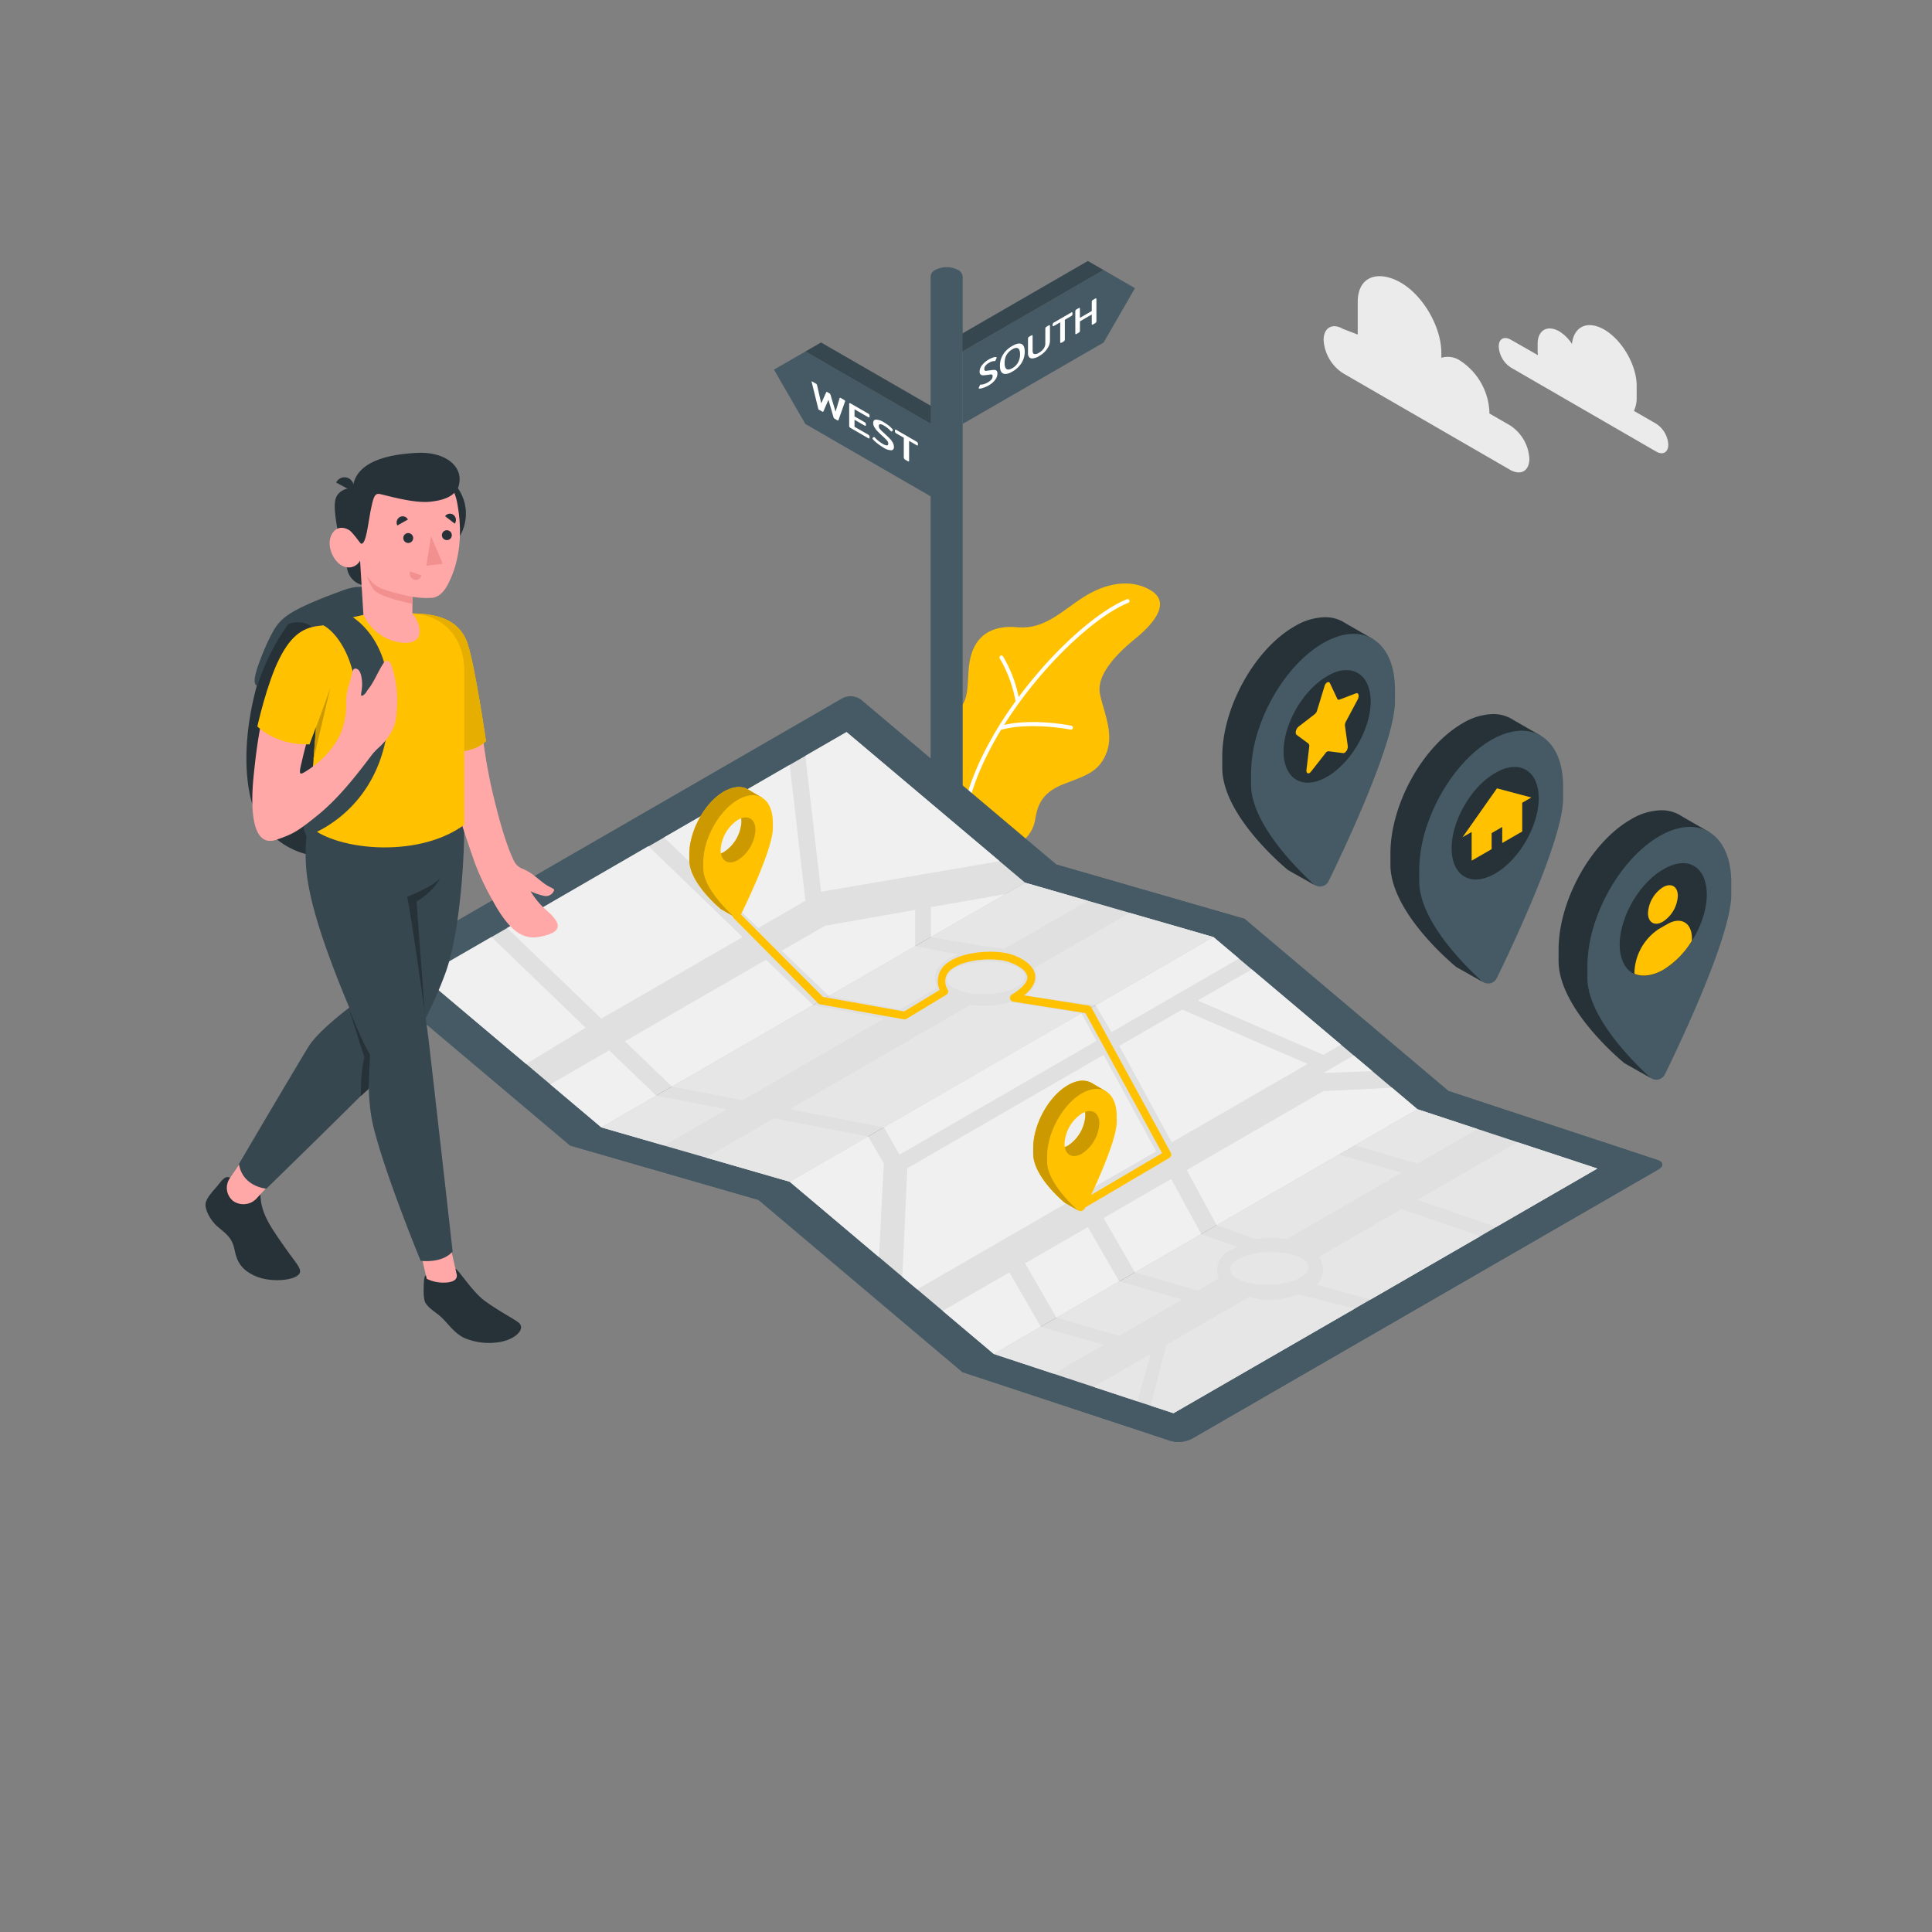 <svg xmlns="http://www.w3.org/2000/svg" viewBox="0 0 500 500"><rect x="0" y="0" width="500" height="500" fill="#808080" stroke="none"/><g id="freepik--Plant--inject-36"><path d="M260.48,219.64c2.54.05,6.74-3.24,7.38-7.32s1.85-7.3,7.66-9.5,9.08-3.2,10.94-8.26-1-10.76-1.81-15.07,3.18-9.33,9-14.07,9.18-9.74,4-12.74-11.64-1.74-17.29,1.89-10.08,8.39-17,7.76-10.83,2.33-12.19,7.78.61,12.36-4.55,14.07v23.15Z" style="fill:#FFC100"></path><path d="M250,209.2l-.11,0a.5.5,0,0,1-.38-.59c5.29-22.9,29.17-48.25,42.07-53.51a.5.5,0,1,1,.38.92c-12.71,5.19-36.25,30.2-41.47,52.81A.51.51,0,0,1,250,209.2Z" style="fill:#fff"></path><path d="M263.3,181.83a.5.5,0,0,1-.49-.42,33.42,33.42,0,0,0-4.07-11,.51.51,0,0,1,.16-.69.5.5,0,0,1,.69.16,33.77,33.77,0,0,1,4.2,11.41.48.48,0,0,1-.41.57Z" style="fill:#fff"></path><path d="M259.17,188.79a.51.51,0,0,1-.49-.37.5.5,0,0,1,.36-.61c7.86-2.08,17.79-.09,18.21,0a.5.5,0,0,1-.2,1c-.1,0-10.13-2-17.76,0A.25.25,0,0,1,259.17,188.79Z" style="fill:#fff"></path></g><g id="freepik--Clouds--inject-36"><path d="M347.55,85.11l3.83,1.47V78.14c0-6.7,5.34-8.31,11.14-5h0c5.8,3.35,10.5,11.49,10.5,18.19V92.6a5.63,5.63,0,0,1,4.88.75h0a16.71,16.71,0,0,1,7.55,13.09V107l5.35,3.09a11,11,0,0,1,5,8.62c0,3.17-2.22,4.46-5,2.87l-43.25-25a11,11,0,0,1-5-8.62C342.57,84.81,344.8,83.52,347.55,85.11Z" style="fill:#ebebeb"></path><path d="M391,87.91l7,4c0-.31-.06-.61-.06-.92V89c0-3.58,2.52-5,5.62-3.24A10.76,10.76,0,0,1,406.82,89c.51-4.51,4-6.19,8.34-3.71,4.64,2.68,8.41,9.2,8.41,14.56v3a8,8,0,0,1-.71,3.49l5.77,3.33a6.89,6.89,0,0,1,3.12,5.4c0,2-1.4,2.79-3.12,1.8L391,95.11a6.89,6.89,0,0,1-3.12-5.4C387.84,87.72,389.24,86.92,391,87.91Z" style="fill:#ebebeb"></path></g><g id="freepik--Sign--inject-36"><polygon points="249.13 90.95 285.61 69.89 293.73 74.58 285.61 88.65 249.13 109.71 249.13 90.95" style="fill:#455a64"></polygon><polygon points="285.61 69.89 281.54 67.54 244.99 88.65 249.13 90.95 285.61 69.89" style="fill:#37474f"></polygon><path d="M254.42,100.38a2.42,2.42,0,0,1-1,.18c-.09,0-.12,0-.12-.07a.35.35,0,0,1,0-.14l.31-.66a.42.42,0,0,1,.1-.15l.13,0a2.87,2.87,0,0,0,.8-.13,4.19,4.19,0,0,0,.93-.41,3.78,3.78,0,0,0,1-.76,1.4,1.4,0,0,0,.32-.87.48.48,0,0,0-.12-.38.54.54,0,0,0-.36-.08,5.89,5.89,0,0,0-.76.11l-.21,0a6.26,6.26,0,0,1-1,.11,1,1,0,0,1-.66-.21.92.92,0,0,1-.26-.74,2.79,2.79,0,0,1,.65-1.69,5.72,5.72,0,0,1,1.71-1.45,6.26,6.26,0,0,1,1.12-.52,1.9,1.9,0,0,1,.82-.1c.07,0,.11,0,.11.1a.24.24,0,0,1,0,.12l-.3.66a.55.55,0,0,1-.09.14.23.23,0,0,1-.12,0,2.78,2.78,0,0,0-1.49.48,2.93,2.93,0,0,0-.89.73,1.36,1.36,0,0,0-.3.85.4.4,0,0,0,.5.47,6.91,6.91,0,0,0,.78-.12l.24,0a5.56,5.56,0,0,1,1.06-.12.82.82,0,0,1,.6.23,1.08,1.08,0,0,1,.21.75,2.67,2.67,0,0,1-.61,1.62,5.55,5.55,0,0,1-1.71,1.45A7.63,7.63,0,0,1,254.42,100.38Z" style="fill:#fff"></path><path d="M259.61,96.66c-.56-.26-.83-.92-.83-2a5.44,5.44,0,0,1,.83-2.93A6.49,6.49,0,0,1,262,89.52c1-.59,1.81-.76,2.36-.5s.84.92.84,2a5.46,5.46,0,0,1-.84,2.94A6.51,6.51,0,0,1,262,96.16C261,96.76,260.16,96.92,259.61,96.66Zm3.86-2.86a4.22,4.22,0,0,0,.52-2.12c0-.8-.17-1.3-.52-1.52s-.84-.13-1.49.25a4,4,0,0,0-1.51,1.48A4.32,4.32,0,0,0,260,94c0,.8.17,1.3.51,1.52s.85.13,1.51-.25A3.85,3.85,0,0,0,263.47,93.8Z" style="fill:#fff"></path><path d="M267.4,92.74a1.17,1.17,0,0,1-1-.24,1.42,1.42,0,0,1-.35-1.07V87.66a.53.53,0,0,1,.08-.31.68.68,0,0,1,.26-.24l.5-.28a.33.33,0,0,1,.27-.08s.08.1.08.22v3.79c0,.49.14.78.43.86a1.65,1.65,0,0,0,1.22-.33,3.64,3.64,0,0,0,1.21-1.07,2.3,2.3,0,0,0,.43-1.35v-3.8a.62.62,0,0,1,.08-.31.8.8,0,0,1,.27-.24l.49-.28c.24-.14.36-.1.36.13v3.77a3.37,3.37,0,0,1-.35,1.48,5.56,5.56,0,0,1-1,1.41,6.7,6.7,0,0,1-1.48,1.14A3.94,3.94,0,0,1,267.4,92.74Z" style="fill:#fff"></path><path d="M274.47,88.73c-.06,0-.09-.09-.09-.21v-5.1l-1.64.94c-.12.07-.2.1-.25.07s-.07-.09-.07-.21V84a.56.56,0,0,1,.07-.3.81.81,0,0,1,.25-.23l4.48-2.58a.34.34,0,0,1,.26-.07s.07.1.07.21v.26a.52.52,0,0,1-.07.29.75.75,0,0,1-.26.23l-1.64.94v5.11a.61.61,0,0,1-.08.3.62.62,0,0,1-.28.24l-.48.29C274.61,88.73,274.52,88.75,274.47,88.73Z" style="fill:#fff"></path><path d="M278.36,86.48c-.05,0-.07-.1-.07-.21V80.59a.62.62,0,0,1,.07-.31.9.9,0,0,1,.27-.23l.5-.29c.12-.07.21-.1.27-.07s.08.09.08.21v2.36l3.07-1.77V78.13a.62.62,0,0,1,.08-.31.75.75,0,0,1,.28-.24l.48-.28c.13-.08.22-.1.27-.08s.09.1.09.22v5.68a.55.55,0,0,1-.08.29.78.78,0,0,1-.28.25l-.48.28c-.13.07-.22.1-.28.07s-.08-.09-.08-.2V81.39l-3.07,1.78v2.41a.52.52,0,0,1-.08.3.72.72,0,0,1-.27.24l-.5.29A.36.36,0,0,1,278.36,86.48Z" style="fill:#fff"></path><polygon points="244.91 112.03 208.43 90.97 200.3 95.66 208.43 109.73 244.91 130.79 244.91 112.03" style="fill:#455a64"></polygon><polygon points="208.43 90.97 212.49 88.63 249.05 109.73 244.91 112.03 208.43 90.97" style="fill:#37474f"></polygon><path d="M211.88,106a.58.58,0,0,1-.12-.25l-1.7-6.89a.22.22,0,0,1,0-.09c0-.09.06-.1.2,0l.88.51a.88.88,0,0,1,.22.17.52.52,0,0,1,.09.2l1.08,4.74,1.3-2.88a.11.11,0,0,1,.1-.09s.1,0,.2.07l.5.29a.56.56,0,0,1,.2.16.69.69,0,0,1,.1.21l1.31,4.38,1.06-3.5c0-.06.05-.09.1-.09a.39.39,0,0,1,.22.08l.88.51c.14.08.21.17.21.26a.17.17,0,0,1,0,.08L217,108.71c0,.07-.07.11-.12.11a.48.48,0,0,1-.24-.08l-.58-.34a.92.92,0,0,1-.23-.18.79.79,0,0,1-.13-.26l-1.3-4.5-1.3,3c0,.07-.07.11-.12.11a.6.6,0,0,1-.24-.08l-.59-.35A.69.69,0,0,1,211.88,106Z" style="fill:#fff"></path><path d="M219.86,110.53a.56.56,0,0,1-.09-.31v-5.68q0-.18.09-.21c.06,0,.16,0,.31.1l4.49,2.59a.89.89,0,0,1,.3.25.56.56,0,0,1,.08.3v.25c0,.12,0,.19-.08.21s-.15,0-.3-.09l-3.51-2v1.82l2.55,1.47a.88.88,0,0,1,.3.25.49.49,0,0,1,.09.3V110c0,.11,0,.18-.09.2a.45.45,0,0,1-.3-.09l-2.55-1.47v1.82l3.5,2a.83.83,0,0,1,.31.26.56.56,0,0,1,.08.3v.25c0,.12,0,.18-.08.2a.58.58,0,0,1-.31-.1l-4.48-2.59A.83.83,0,0,1,219.86,110.53Z" style="fill:#fff"></path><path d="M227.11,114.79a7.54,7.54,0,0,1-1.18-1.09c-.1-.11-.14-.18-.14-.23a.1.1,0,0,1,0-.09l.36-.28a.09.09,0,0,1,.11,0,.52.52,0,0,1,.15.13,7.69,7.69,0,0,0,.92.86,8.69,8.69,0,0,0,1.07.75,2.78,2.78,0,0,0,1.11.43c.25,0,.37-.15.37-.47a1,1,0,0,0-.14-.53,2.5,2.5,0,0,0-.41-.52q-.27-.28-.87-.84l-.25-.22c-.47-.44-.86-.82-1.16-1.14a5.15,5.15,0,0,1-.76-1,2.11,2.11,0,0,1-.31-1.06c0-.57.25-.87.75-.89a4,4,0,0,1,2,.68,12,12,0,0,1,1.29.87,5.87,5.87,0,0,1,.94.92.42.42,0,0,1,.13.23.08.08,0,0,1,0,.08l-.35.29a.1.1,0,0,1-.1,0,.79.79,0,0,1-.15-.14,7,7,0,0,0-1.71-1.38,2.2,2.2,0,0,0-1-.37c-.23,0-.34.17-.34.48a1.07,1.07,0,0,0,.14.55,2.74,2.74,0,0,0,.43.54c.18.19.49.47.91.85l.26.25c.53.48.94.89,1.24,1.21a4.65,4.65,0,0,1,.68,1,2.25,2.25,0,0,1,.25,1c0,.54-.24.83-.7.87a3.8,3.8,0,0,1-2-.68A14.3,14.3,0,0,1,227.11,114.79Z" style="fill:#fff"></path><path d="M234,118.7a.48.48,0,0,1-.1-.31v-5.11L232,112.19a1,1,0,0,1-.3-.24.56.56,0,0,1-.08-.3v-.25c0-.12,0-.19.08-.22s.16,0,.3.1l5.17,3a1,1,0,0,1,.3.25.53.53,0,0,1,.08.31v.25c0,.12,0,.19-.08.2s-.16,0-.3-.1l-1.9-1.09v5.11c0,.11,0,.18-.09.2a.46.46,0,0,1-.32-.1l-.56-.32A.94.94,0,0,1,234,118.7Z" style="fill:#fff"></path><path d="M249.12,71.49a2.09,2.09,0,0,0-1.21-1.65,6.48,6.48,0,0,0-5.85,0,2.09,2.09,0,0,0-1.21,1.65h0V291.65h8.29V71.49Z" style="fill:#455a64"></path></g><g id="freepik--Map--inject-36"><path d="M322.17,237.82l-48.75-14.07-50.51-42.62a4.59,4.59,0,0,0-4.89-.44L97.28,250.4a2,2,0,0,0-.31,3.43l50.52,42.62,48.75,14.07L249,355.08l54,17.83a7.73,7.73,0,0,0,5.45-.56l5.53-3.2,115.21-66.51c1.43-.82,1.32-1.92-.25-2.44l-54-17.82Z" style="fill:#455a64"></path><polygon points="273.42 223.75 147.49 296.45 196.24 310.52 322.17 237.82 273.42 223.75" style="fill:#455a64"></polygon><path d="M249,355.08l54,17.83a7.68,7.68,0,0,0,5.45-.57l120.74-69.7c1.43-.82,1.32-1.92-.25-2.44l-54-17.82Z" style="fill:#455a64"></path><polygon points="265.29 228.44 219.09 189.46 109.41 252.78 155.62 291.76 265.29 228.44" style="fill:#e0e0e0"></polygon><polygon points="314.04 242.51 204.37 305.83 155.62 291.76 265.29 228.44 314.04 242.51" style="fill:#e0e0e0"></polygon><g style="opacity:0.5;mix-blend-mode:multiply"><polygon points="314.04 242.51 204.37 305.83 155.62 291.76 265.29 228.44 314.04 242.51" style="fill:#e0e0e0"></polygon></g><polygon points="366.84 287.07 257.17 350.39 204.37 305.83 314.04 242.51 366.84 287.07" style="fill:#e0e0e0"></polygon><polygon points="413.38 302.42 303.7 365.74 257.17 350.39 366.84 287.07 413.38 302.42" style="fill:#e0e0e0"></polygon><g style="opacity:0.5;mix-blend-mode:multiply"><polygon points="413.38 302.42 303.7 365.74 257.17 350.39 366.84 287.07 413.38 302.42" style="fill:#e0e0e0"></polygon></g><polygon points="136.16 275.35 151.56 265.97 127.19 242.51 109.41 252.78 136.16 275.35" style="fill:#f0f0f0"></polygon><polygon points="155.62 263.62 131.25 240.17 167.81 218.98 192.18 242.51 155.62 263.62" style="fill:#f0f0f0"></polygon><polygon points="171.87 216.72 196.24 240.17 208.43 233.13 204.37 197.95 171.87 216.72" style="fill:#f0f0f0"></polygon><polygon points="212.49 230.79 208.43 195.61 219.09 189.46 258.69 222.87 212.49 230.79" style="fill:#f0f0f0"></polygon><polygon points="169.84 283.56 157.65 271.83 142.42 280.62 155.62 291.76 169.84 283.56" style="fill:#f0f0f0"></polygon><polygon points="161.71 269.48 173.9 281.21 210.42 260.13 198.26 248.38 161.71 269.48" style="fill:#f0f0f0"></polygon><polygon points="214.52 257.76 202.33 246.03 213.49 239.59 236.86 235.48 236.86 244.86 214.52 257.76" style="fill:#f0f0f0"></polygon><polygon points="240.92 242.51 240.92 234.76 260.23 231.37 240.92 242.51" style="fill:#f0f0f0"></polygon><path d="M261.24,249.55c-4.49-1.3-10.86-.77-14.22,1.17s-2.46,4.57,2,5.86,10.85.78,14.22-1.17S265.72,250.84,261.24,249.55Z" style="fill:#e6e6e6"></path><path d="M248,247a13.58,13.58,0,0,0-2.52,1.11c-3.54,2-3.63,4.7-3.5,5.75a4.89,4.89,0,0,0,.57,1.76l-9.79,5.64-18.28-3.51,22.34-12.9Z" style="fill:#e6e6e6"></path><polygon points="240.92 242.51 253.45 244.68 259.87 245.57 281.54 233.13 265.29 228.44 240.92 242.51" style="fill:#e6e6e6"></polygon><path d="M314,242.51l-30.5,17.61-18.17-2.49c2.95-2,3-4.38,2.9-5.37a5.07,5.07,0,0,0-.56-1.75l24.67-14.25Z" style="fill:#e6e6e6"></path><path d="M279.87,262.24l-14.57,8.41L240.86,266,251,260.12l.08-.05h0a25.59,25.59,0,0,0,3.44.23,24.43,24.43,0,0,0,6.95-.95h0Z" style="fill:#e6e6e6"></path><polygon points="210.42 260.13 173.9 281.21 192.18 284.73 228.71 263.63 210.42 260.13" style="fill:#e6e6e6"></polygon><polygon points="265.3 270.66 240.88 265.97 204.35 287.07 228.74 291.76 265.3 270.66" style="fill:#e6e6e6"></polygon><polygon points="169.84 283.56 155.62 291.76 171.87 296.45 188.12 287.07 169.84 283.56" style="fill:#e6e6e6"></polygon><polygon points="224.68 294.11 200.29 289.42 182.7 299.58 204.37 305.83 224.68 294.11" style="fill:#e6e6e6"></polygon><polygon points="289.67 270.66 303.24 295.65 338.41 275.35 305.92 261.27 289.67 270.66" style="fill:#f0f0f0"></polygon><polygon points="224.68 294.11 228.74 301.14 227.47 325.33 204.37 305.83 224.68 294.11" style="fill:#f0f0f0"></polygon><polygon points="228.74 291.76 232.8 298.8 283.74 269.39 279.87 262.24 228.74 291.76" style="fill:#f0f0f0"></polygon><polygon points="283.54 260.13 287.64 267.14 320.64 248.08 314.04 242.51 283.54 260.13" style="fill:#f0f0f0"></polygon><polygon points="285.61 273 234.83 302.32 233.52 330.44 237.37 333.68 299.21 297.98 285.61 273" style="fill:#f0f0f0"></polygon><polygon points="309.98 258.93 323.94 250.87 347.04 270.36 342.48 273 309.98 258.93" style="fill:#f0f0f0"></polygon><polygon points="243.97 339.25 261.23 329.29 269.36 343.36 257.17 350.39 243.97 339.25" style="fill:#f0f0f0"></polygon><rect x="268.1" y="321.16" width="18.76" height="16.25" transform="translate(-127.47 182.86) rotate(-30)" style="fill:#f0f0f0"></rect><polygon points="285.61 315.22 303.1 305.11 310.88 319.38 293.73 329.29 285.61 315.22" style="fill:#f0f0f0"></polygon><polygon points="314.88 317.08 307.12 302.8 342.48 282.38 360.25 281.5 366.84 287.07 314.88 317.08" style="fill:#f0f0f0"></polygon><polygon points="350.34 273.15 342.48 277.69 355.15 277.2 350.34 273.15" style="fill:#f0f0f0"></polygon><path d="M334.6,324.74c-4.48-1.29-10.85-.77-14.21,1.17s-2.46,4.57,2,5.87,10.85.77,14.22-1.17S339.09,326,334.6,324.74Z" style="fill:#e6e6e6"></path><polygon points="269.36 343.36 285.61 348.05 272.68 355.51 257.17 350.39 269.36 343.36" style="fill:#e6e6e6"></polygon><polygon points="273.42 341.01 289.67 345.7 305.92 336.32 289.67 331.63 273.42 341.01" style="fill:#e6e6e6"></polygon><path d="M293.73,329.29,310,334l5.41-3.13s-2.57-5.74,5-8.14l-9.55-3.32Z" style="fill:#e6e6e6"></path><path d="M314.88,317.08l10,3.6a33.79,33.79,0,0,1,8.12,0l29.79-17.19-16.25-4.69Z" style="fill:#e6e6e6"></path><polygon points="350.6 296.45 366.85 301.14 382.36 292.19 366.84 287.07 350.6 296.45" style="fill:#e6e6e6"></polygon><polygon points="392.7 295.6 366.85 310.52 387.16 317.56 413.38 302.42 392.7 295.6" style="fill:#e6e6e6"></polygon><path d="M362.79,312.87,341.43,325.2s2.62,4.07-.73,7.29l14,3.83,28.44-16.41-19.82-6.76" style="fill:#e6e6e6"></path><path d="M350.6,338.67,336.17,335s-6.95,2.72-12.8.6l-21.52,12.42-4.06,15.75,5.91,1.94Z" style="fill:#e6e6e6"></path><polygon points="297.79 350.39 294.39 362.67 283.02 358.92 297.79 350.39" style="fill:#e6e6e6"></polygon><path d="M279.87,312.9a1,1,0,0,1-.86-.49,1,1,0,0,1,.35-1.37l21.39-12.61L280.9,262.18l-18.68-2.94a1,1,0,0,1-.37-1.84c2.77-1.69,4.16-3.29,4-4.64s-1.72-2.64-4.3-3.64c-3.84-1.48-11.78-1-15.21,1.67a3.81,3.81,0,0,0-1.11,5.24,1,1,0,0,1-.32,1.41l-10.3,6.23a1.05,1.05,0,0,1-.69.13l-21.65-3.88a1.09,1.09,0,0,1-.53-.28l-21.84-22a1,1,0,0,1,0-1.41,1,1,0,0,1,1.42,0L213,258l21,3.76,9.18-5.55a5.73,5.73,0,0,1,2-7c4-3.08,12.76-3.65,17.16-2,2,.76,5.32,2.46,5.57,5.32.16,1.7-.81,3.4-2.89,5.07l16.7,2.63a1,1,0,0,1,.73.51L303,298.32a1,1,0,0,1-.37,1.34l-22.22,13.1A1,1,0,0,1,279.87,312.9Z" style="fill:#FFC100"></path><path d="M197.22,206.44l-3.42-2h0c-1.64-1.09-3.9-1-6.41.4-5,2.87-9,10.17-9,16.29v1.4c0,6.12,8.23,12.78,8.23,12.78l3.37,1.91s-2-2.31-1.79-2.78c2.2-4.53,8.21-17.32,8.21-22.32v-1.39a10.84,10.84,0,0,0-.39-3l.39.22Zm-9.83,14.05c-2.49,1.43-4.51.27-4.51-2.6,1.34-.21,4.71-6,4.51-7.81,2.49-1.43,4.5-.27,4.5,2.6A10,10,0,0,1,187.39,220.49Z" style="fill:#FFC100"></path><path d="M197.22,206.44l-3.42-2h0c-1.64-1.09-3.9-1-6.41.4-5,2.87-9,10.17-9,16.29v1.4c0,6.12,8.23,12.78,8.23,12.78l3.37,1.91s-2-2.31-1.79-2.78c2.2-4.53,8.21-17.32,8.21-22.32v-1.39a10.84,10.84,0,0,0-.39-3l.39.22Zm-9.83,14.05c-2.49,1.43-4.51.27-4.51-2.6,1.34-.21,4.71-6,4.51-7.81,2.49-1.43,4.5-.27,4.5,2.6A10,10,0,0,1,187.39,220.49Z" style="fill:#FFC100"></path><g style="opacity:0.2"><path d="M197.22,206.44l-3.42-2h0c-1.64-1.09-3.9-1-6.41.4-5,2.87-9,10.17-9,16.29v1.4c0,6.12,8.23,12.78,8.23,12.78l3.37,1.91s-2-2.31-1.79-2.78c2.2-4.53,8.21-17.32,8.21-22.32v-1.39a10.84,10.84,0,0,0-.39-3l.39.22Zm-9.83,14.05c-2.49,1.43-4.51.27-4.51-2.6,1.34-.21,4.71-6,4.51-7.81,2.49-1.43,4.5-.27,4.5,2.6A10,10,0,0,1,187.39,220.49Z"></path></g><path d="M200,212.85c0-6.12-4-8.76-9-5.89s-9,10.17-9,16.3v1.39c0,4.72,5.34,10.19,7.8,12.46a1.22,1.22,0,0,0,1.92-.36c2.12-4.34,8.3-17.43,8.3-22.5Zm-9,9.72c-2.49,1.44-4.5.27-4.5-2.6a10,10,0,0,1,4.5-7.81c2.49-1.43,4.51-.27,4.51,2.61A10,10,0,0,1,191,222.57Z" style="fill:#FFC100"></path><path d="M286.22,282.44l-3.42-2h0c-1.64-1.09-3.9-1.05-6.41.4-5,2.87-9,10.17-9,16.29v1.4c0,6.12,8.23,12.78,8.23,12.78l3.37,1.91s-2-2.31-1.79-2.78c2.2-4.53,8.21-17.32,8.21-22.32v-1.39a10.84,10.84,0,0,0-.39-3l.39.22Zm-9.83,14.05c-2.49,1.43-4.51.27-4.51-2.6,1.34-.21,4.71-6,4.51-7.81,2.49-1.43,4.5-.27,4.5,2.6A10,10,0,0,1,276.39,296.49Z" style="fill:#FFC100"></path><path d="M286.22,282.44l-3.42-2h0c-1.64-1.09-3.9-1.05-6.41.4-5,2.87-9,10.17-9,16.29v1.4c0,6.12,8.23,12.78,8.23,12.78l3.37,1.91s-2-2.31-1.79-2.78c2.2-4.53,8.21-17.32,8.21-22.32v-1.39a10.84,10.84,0,0,0-.39-3l.39.22Zm-9.83,14.05c-2.49,1.43-4.51.27-4.51-2.6,1.34-.21,4.71-6,4.51-7.81,2.49-1.43,4.5-.27,4.5,2.6A10,10,0,0,1,276.39,296.49Z" style="fill:#FFC100"></path><g style="opacity:0.2"><path d="M286.22,282.44l-3.42-2h0c-1.64-1.09-3.9-1.05-6.41.4-5,2.87-9,10.17-9,16.29v1.4c0,6.12,8.23,12.78,8.23,12.78l3.37,1.91s-2-2.31-1.79-2.78c2.2-4.53,8.21-17.32,8.21-22.32v-1.39a10.84,10.84,0,0,0-.39-3l.39.22Zm-9.83,14.05c-2.49,1.43-4.51.27-4.51-2.6,1.34-.21,4.71-6,4.51-7.81,2.49-1.43,4.5-.27,4.5,2.6A10,10,0,0,1,276.39,296.49Z"></path></g><path d="M289,288.85c0-6.12-4-8.76-9-5.89s-9,10.17-9,16.3v1.39c0,4.72,5.34,10.19,7.8,12.46a1.22,1.22,0,0,0,1.92-.36c2.12-4.34,8.3-17.43,8.3-22.5Zm-9,9.72c-2.49,1.44-4.5.27-4.5-2.6a10,10,0,0,1,4.5-7.81c2.49-1.43,4.51-.27,4.51,2.61A10,10,0,0,1,280,298.57Z" style="fill:#FFC100"></path></g><g id="freepik--Locators--inject-36"><path d="M355.3,165.37l-.22-.13-6.86-3.94a9.49,9.49,0,0,0-5.36-1.57,16,16,0,0,0-7.9,2.41c-10.3,5.94-18.64,21-18.64,33.7v2.88c0,12.67,17,26.44,17,26.44l6.93,3.92h0c-.23-.27-4.17-4.79-3.7-5.74,4.56-9.36,17-35.81,17-46.15v-2.88a22.8,22.8,0,0,0-.79-6.19l.8.46Zm-12.89,33.35c-4.57,2.64-8.36,1.05-9.16-3.5-4.33,1.58-7.61-.91-7.61-6.18,2.77-.44,9.73-12.33,9.32-16.14,4.56-2.64,8.35-1.05,9.15,3.5,4.34-1.58,7.62.91,7.62,6.18C351.73,188.52,347.56,195.75,342.41,198.72Z" style="fill:#263238"></path><path d="M355.3,165.37l-.22-.13c-3.33-1.87-7.78-1.62-12.67,1.2-7.37,4.26-13.75,13.21-16.77,22.6a36.51,36.51,0,0,0-1.87,11.1V203c0,9.76,11.05,21.08,16.14,25.77a2.4,2.4,0,0,0,.37.28h0a2.5,2.5,0,0,0,3.56-1c4.39-9,17.18-36.06,17.18-46.55v-2.89C361.05,172.11,358.85,167.5,355.3,165.37Zm-22.05,29.85a10.13,10.13,0,0,1-.16-1.88c0-5.94,4.17-13.17,9.32-16.14a11.23,11.23,0,0,1,1.7-.8c4.34-1.58,7.62.91,7.62,6.18,0,5.94-4.17,13.17-9.32,16.14C337.84,201.36,334.05,199.77,333.25,195.22Z" style="fill:#455a64"></path><path d="M345.46,174a13.45,13.45,0,0,0-2,1c-6.23,3.59-11.27,12.32-11.27,19.5a11.73,11.73,0,0,0,.2,2.28c1,5.5,5.55,7.42,11.07,4.23,6.22-3.59,11.27-12.33,11.27-19.51C354.68,175.09,350.71,172.08,345.46,174Z" style="fill:#263238"></path><path d="M344.19,176.81l1.88,4a.44.44,0,0,0,.62.24l4.23-1.62c.67-.25.93.69.45,1.6l-3.06,5.74a1.88,1.88,0,0,0-.23,1.1l.72,5.19c.11.83-.59,1.91-1.19,1.84l-3.78-.47a.94.94,0,0,0-.76.44l-3.78,4.83c-.6.77-1.3.49-1.18-.46l.72-6a.9.9,0,0,0-.24-.83l-3-2.21c-.49-.35-.22-1.6.45-2.12l4.22-3.26a1.91,1.91,0,0,0,.62-1l1.89-6.19C343,176.67,343.89,176.17,344.19,176.81Z" style="fill:#FFC100"></path><path d="M398.82,190.44l-.22-.13-6.86-3.94a9.49,9.49,0,0,0-5.36-1.57,16,16,0,0,0-7.9,2.41c-10.3,5.94-18.64,21-18.64,33.7v2.88c0,12.67,17,26.44,17,26.44l6.93,3.92h0c-.23-.27-4.17-4.79-3.7-5.74,4.56-9.36,17-35.81,17-46.15v-2.88a22.8,22.8,0,0,0-.79-6.19l.8.46Zm-12.89,33.35c-4.57,2.64-8.36,1.05-9.16-3.5-4.33,1.58-7.61-.91-7.61-6.18,2.77-.44,9.73-12.33,9.32-16.14,4.56-2.64,8.35-1.05,9.15,3.5,4.34-1.58,7.62.91,7.62,6.18C395.25,213.59,391.08,220.82,385.93,223.79Z" style="fill:#263238"></path><path d="M398.82,190.44l-.22-.13c-3.33-1.87-7.78-1.62-12.67,1.2-7.37,4.26-13.75,13.21-16.77,22.6a36.51,36.51,0,0,0-1.87,11.1v2.89c0,9.76,11,21.08,16.14,25.77a2.4,2.4,0,0,0,.37.28h0a2.5,2.5,0,0,0,3.56-1c4.39-9,17.18-36.06,17.18-46.55v-2.89C404.57,197.18,402.37,192.57,398.82,190.44Zm-22.05,29.85a10.13,10.13,0,0,1-.16-1.88c0-5.94,4.17-13.17,9.32-16.14a11.23,11.23,0,0,1,1.7-.8c4.34-1.58,7.62.91,7.62,6.18,0,5.94-4.17,13.17-9.32,16.14C381.36,226.43,377.57,224.84,376.77,220.29Z" style="fill:#455a64"></path><path d="M389,199.06a13.45,13.45,0,0,0-2.05,1c-6.23,3.59-11.27,12.33-11.27,19.51a11.62,11.62,0,0,0,.2,2.27c1,5.5,5.55,7.42,11.07,4.23,6.22-3.59,11.27-12.33,11.27-19.51C398.2,200.16,394.23,197.15,389,199.06Z" style="fill:#263238"></path><polygon points="396.3 206.39 387.41 204.02 378.51 216.67 380.86 215.31 380.86 222.74 386.03 219.76 386.03 215.61 388.78 214.02 388.78 218.17 393.95 215.19 393.95 207.75 396.3 206.39" style="fill:#FFC100"></polygon><path d="M442.34,215.33l-.22-.13-6.86-3.94a9.49,9.49,0,0,0-5.36-1.57,16,16,0,0,0-7.9,2.41c-10.3,5.94-18.64,21-18.64,33.7v2.88c0,12.67,17,26.44,17,26.44l6.93,3.92h0c-.23-.27-4.17-4.79-3.7-5.74,4.56-9.36,17-35.81,17-46.15v-2.88a22.8,22.8,0,0,0-.79-6.19l.8.46Zm-12.89,33.35c-4.57,2.64-8.36,1-9.16-3.5-4.33,1.58-7.61-.91-7.61-6.18,2.77-.44,9.73-12.33,9.32-16.14,4.56-2.64,8.35-1.05,9.15,3.5,4.34-1.58,7.62.91,7.62,6.18C438.77,238.48,434.6,245.71,429.45,248.68Z" style="fill:#263238"></path><path d="M442.34,215.33l-.22-.13c-3.33-1.87-7.78-1.62-12.67,1.2-7.37,4.26-13.75,13.21-16.77,22.6a36.51,36.51,0,0,0-1.87,11.1V253c0,9.76,11.05,21.08,16.14,25.77a2.4,2.4,0,0,0,.37.28h0a2.5,2.5,0,0,0,3.56-1c4.39-9,17.18-36.06,17.18-46.55v-2.89C448.09,222.07,445.89,217.46,442.34,215.33Zm-22,29.85a10.13,10.13,0,0,1-.16-1.88c0-5.94,4.17-13.17,9.32-16.14a11.23,11.23,0,0,1,1.7-.8c4.34-1.58,7.62.91,7.62,6.18,0,5.94-4.17,13.17-9.32,16.14C424.88,251.32,421.09,249.73,420.29,245.18Z" style="fill:#455a64"></path><path d="M432.5,224a13.36,13.36,0,0,0-2.05,1c-6.23,3.59-11.27,12.33-11.27,19.51a11.8,11.8,0,0,0,.2,2.28c1,5.5,5.54,7.42,11.07,4.23,6.22-3.59,11.26-12.33,11.26-19.51C441.71,225.05,437.75,222,432.5,224Z" style="fill:#263238"></path><path d="M430.36,229.62c2.13-1.23,3.86-.23,3.86,2.23a8.53,8.53,0,0,1-3.86,6.68c-2.13,1.23-3.86.23-3.86-2.23A8.53,8.53,0,0,1,430.36,229.62Z" style="fill:#FFC100"></path><path d="M423,252c2,.87,4.58.59,7.43-1a22.53,22.53,0,0,0,7.43-7.54v-.65c0-4-2.84-5.68-6.34-3.66l-2.19,1.26a14,14,0,0,0-6.33,11Z" style="fill:#FFC100"></path></g><g id="freepik--Character--inject-36"><path d="M89.56,156.12c-7,.34-11.85,2-16.83,7-3.66,3.68-11.55,25.05-8.11,42.32a20,20,0,0,0,28.87,14c9.49-4.84,11.33-19.83,11.06-28.57S89.56,156.12,89.56,156.12Z" style="fill:#263238"></path><path d="M80.94,162.54s-1.88-2.46-6.24-1.09c0,0-4.6,5.54-8.15,16,0,0-1.13,0-.41-3s3.6-10,5.45-12.49,4.46-4.53,17-9.13c11-4,7.48,6,7.48,6Z" style="fill:#37474f"></path><path d="M59.57,304.8c-1.47-.76-2.4,1.11-3.73,2.6-.94,1.05-2.39,2.71-2.61,3.91-.32,1.77,1.28,4.55,3,6.08s3.82,2.64,4.46,6,2,5.37,5.43,6.87c3.83,1.65,9,1.12,10.68,0,2.06-1.33.18-2.78-2.7-6.91-3.76-5.38-6.69-9.23-6.69-14.25Z" style="fill:#263238"></path><path d="M62.57,300.39l-3.08,4.53a4.34,4.34,0,0,0,1,6l.1.06a4.66,4.66,0,0,0,5.91-.92l4.82-5.26Z" style="fill:#ffa8a7"></path><path d="M120.1,213.42c.2,5.77-.78,27.84-5,38.88a103.71,103.71,0,0,1-8.76,18c-1.26,2.14-37.4,37.33-37.4,37.33s-6.13-.45-7.11-6.4c0,0,14.81-25.17,18-30.34s14.56-13.08,14.56-13.08l-1-48.4Z" style="fill:#37474f"></path><rect x="109.98" y="322.84" width="7.84" height="11.41" transform="translate(297.8 623.67) rotate(167.19)" style="fill:#ffa8a7"></rect><path d="M105.37,232.07a48.49,48.49,0,0,0,7-8c5.84-8.07,4.94-15.23,4.94-15.23h-2.39l-35.18,4.63a44.79,44.79,0,0,0,.42,17.29c3.09,15.59,15.63,42.23,15.63,42.23-.18,2.15-1.09,11.2,1,19.22,3.24,12.66,12.07,34.08,12.07,34.08s5.54.79,8.28-2.41c0,0-4.89-43.49-6.2-54.63C109.46,257.14,105.37,232.07,105.37,232.07Z" style="fill:#37474f"></path><path d="M118.13,329.47l-.25-1.09c.8.15,4.23,5.84,7.63,8.32,3.73,2.71,7,4.31,8.63,5.53,2.23,1.64-1,5-6.48,5.28a16.22,16.22,0,0,1-7.52-1.26c-2.39-1.14-3.84-3.27-5.66-5.1-1.33-1.34-3.34-2.32-4.35-3.94-.46-.74-.53-2.55-.48-4.11s.1-3,.59-3l.19.84a9.6,9.6,0,0,0,4.64,1C116.36,331.91,118.76,331.61,118.13,329.47Z" style="fill:#263238"></path><path d="M109.92,261.82s-3.68-26.17-4.55-29.75c0,0,6.49-2.47,8.49-4.74,0,0-1.43,3.17-6.07,6Z" style="fill:#263238"></path><path d="M95.78,272.94c-1.57-2.16-5.48-11.89-5.48-11.89l4,12.59c-1,3.77-.92,10-.92,10l2-1.79C95.39,280.35,95.78,272.94,95.78,272.94Z" style="fill:#263238"></path><path d="M116.16,202.5c-5.08-17.14-4-31.64-5-36.09l13.11,18.46A163.56,163.56,0,0,0,127,203c1.5,6.55,3.55,14.72,6,19.8a4.08,4.08,0,0,0,2.14,2c2.48,1,3.63,2.31,5.62,3.79,1.56,1.17,2.75,1.32,2.65,1.79a2.22,2.22,0,0,1-2.63,1.46,15.68,15.68,0,0,1-3.47-1.18,20.49,20.49,0,0,0,4.21,5c3.8,3.32,4.34,5.67-2,6.8-4,.72-7.57-1.2-12.06-9.47a72.41,72.41,0,0,1-4.47-9.38C120,215.16,117.7,207.69,116.16,202.5Z" style="fill:#ffa8a7"></path><path d="M106.74,158.76c6.17.06,12.25,1.45,14.34,8,2,6.42,4.68,25,4.68,25s-2.6,3.44-11.26,2.88Z" style="fill:#FFC100"></path><path d="M106.74,158.76c6.17.06,12.25,1.45,14.34,8,2,6.42,4.68,25,4.68,25s-2.6,3.44-11.26,2.88Z" style="fill:#FFC100"></path><g style="opacity:0.1"><path d="M106.74,158.76c6.17.06,12.25,1.45,14.34,8,2,6.42,4.68,25,4.68,25s-2.6,3.44-11.26,2.88Z"></path></g><path d="M94.06,159.13c-4.34,1-9.35,1.9-13.55,4-2.92,1.43,1.27,25.63,1.27,25.63l-2,24.7c5.76,6.27,27.8,9.19,40.37,0v-40c0-6.4-3.55-14.08-13.36-14.65Z" style="fill:#FFC100"></path><polygon points="81.76 188.24 85.56 177.75 81.12 196.61 81.76 188.24" style="fill:#FFC100"></polygon><polygon points="81.76 188.24 85.56 177.75 81.12 196.61 81.76 188.24" style="opacity:0.2"></polygon><path d="M87.22,136.88l2.72,10.74a5.18,5.18,0,0,0,5,3.91h3.18v-15Z" style="fill:#263238"></path><circle cx="109.07" cy="132.94" r="11.51" transform="translate(-15.47 14.37) rotate(-7.04)" style="fill:#263238"></circle><path d="M91.3,126.4a4.35,4.35,0,0,0-3.62,1.28c-1.56,1.58-1.23,4.53,0,11.29l4.81.55Z" style="fill:#263238"></path><path d="M93.55,139.53c-.71.42-1.73-.95-2.61-1.87s-3.75-2.18-5.18.84.82,7.14,3,8a3.34,3.34,0,0,0,4.43-1.41l.86,14a12.55,12.55,0,0,0,9.46,7.18c6.91.93,5.49-4.76,3.22-7.55v-4.28a21.38,21.38,0,0,0,5.25.27c2.52-.47,3.76-2.81,5-5.8,1.77-4.47,2.86-10.79,1.33-18.81-2-10.62-13.79-10.85-20.53-6.6S93.55,139.53,93.55,139.53Z" style="fill:#ffa8a7"></path><path d="M93.55,140.73c-.36,0-1.72-2.26-2.61-3.07-1.23-1.12.36-11.26.36-11.26.62-8.31,12.88-8.94,16.27-9.18,7.76-.56,13,3.74,10.93,9.15-1.4,2.46-4.27,3.14-7,3.46-4.57.56-12.34-1.89-13.32-2-1.32-.19-1.6,1.1-2.32,4.6C95.28,135.49,94.76,140.7,93.55,140.73Z" style="fill:#263238"></path><path d="M91.31,127.19,87,124.88a2.38,2.38,0,0,1,3.27-1.08A2.57,2.57,0,0,1,91.31,127.19Z" style="fill:#263238"></path><path d="M106.73,154.48s-6.4-1.29-8.63-2.48A7.4,7.4,0,0,1,95,149a10.07,10.07,0,0,0,1.76,3.6c1.64,2.09,10,3.63,10,3.63Z" style="fill:#f28f8f"></path><path d="M106.93,139.29a1.28,1.28,0,1,1-1.28-1.33A1.3,1.3,0,0,1,106.93,139.29Z" style="fill:#263238"></path><path d="M105.57,134.45,102.83,136a1.65,1.65,0,0,1,.64-2.19A1.54,1.54,0,0,1,105.57,134.45Z" style="fill:#263238"></path><path d="M106.15,147.86l2.92,1.1a1.53,1.53,0,0,1-2,1A1.64,1.64,0,0,1,106.15,147.86Z" style="fill:#f28f8f"></path><path d="M117.69,135.52l-2.5-1.93a1.53,1.53,0,0,1,2.18-.33A1.66,1.66,0,0,1,117.69,135.52Z" style="fill:#263238"></path><path d="M116.93,138.55a1.28,1.28,0,1,1-1.28-1.33A1.3,1.3,0,0,1,116.93,138.55Z" style="fill:#263238"></path><polygon points="111.55 138.77 110.35 146.4 114.57 145.9 111.55 138.77" style="fill:#f28f8f"></polygon><path d="M89.84,158.87s9.7,4.31,10.74,19.21c2.19,31.16-21.27,38.33-21.27,38.33-2-3.93-.39-9.24,1.25-13a25.82,25.82,0,0,0,11.67-23.11c-.54-11.36-6.18-17.72-9-18.58A19,19,0,0,1,89.84,158.87Z" style="fill:#37474f"></path><path d="M71.61,217.3c4.2-1.47,5.25-2,10.54-6.27s9.77-9.94,14-15.56a14.66,14.66,0,0,1,1.69-1.83,17.17,17.17,0,0,0,2.86-3.24c1.85-2.81,1.88-4.64,2.06-8a28.25,28.25,0,0,0-1.39-10,2.74,2.74,0,0,0-.47-1,1,1,0,0,0-1-.35,1.42,1.42,0,0,0-.69.64c-1.18,1.8-2,3.81-3.17,5.64-.53.83-.9,1.16-1.38,2-.06.1-1,1.06-1.18.64s.4-1.73.19-3.85-.79-2.88-1.44-3.05c-1-.26-1,.86-1.45,2.55-.51,2-1.29,3.66-1.2,6.63a18.29,18.29,0,0,1-.88,6c-.57,2.29-3.18,7.45-9.64,11.43-1.41.87-1.86,1-1-2.37a100.52,100.52,0,0,1,6.06-18.53c2.58-5.87,4.36-10.36,2-12.75-4.13-4.1-9.92-1.76-13.15,5.22-3.73,8.06-5.77,14.18-7.27,29C65,206.69,64.38,219.83,71.61,217.3Z" style="fill:#ffa8a7"></path><path d="M83.67,161.88c-4.88.22-8.13,2.19-11.36,8.56S66.6,188,66.6,188s4.59,4.89,13.5,4.64c0,0,5.6-14.68,6.67-18.63C87.94,169.7,86.92,163.36,83.67,161.88Z" style="fill:#FFC100"></path></g></svg>
